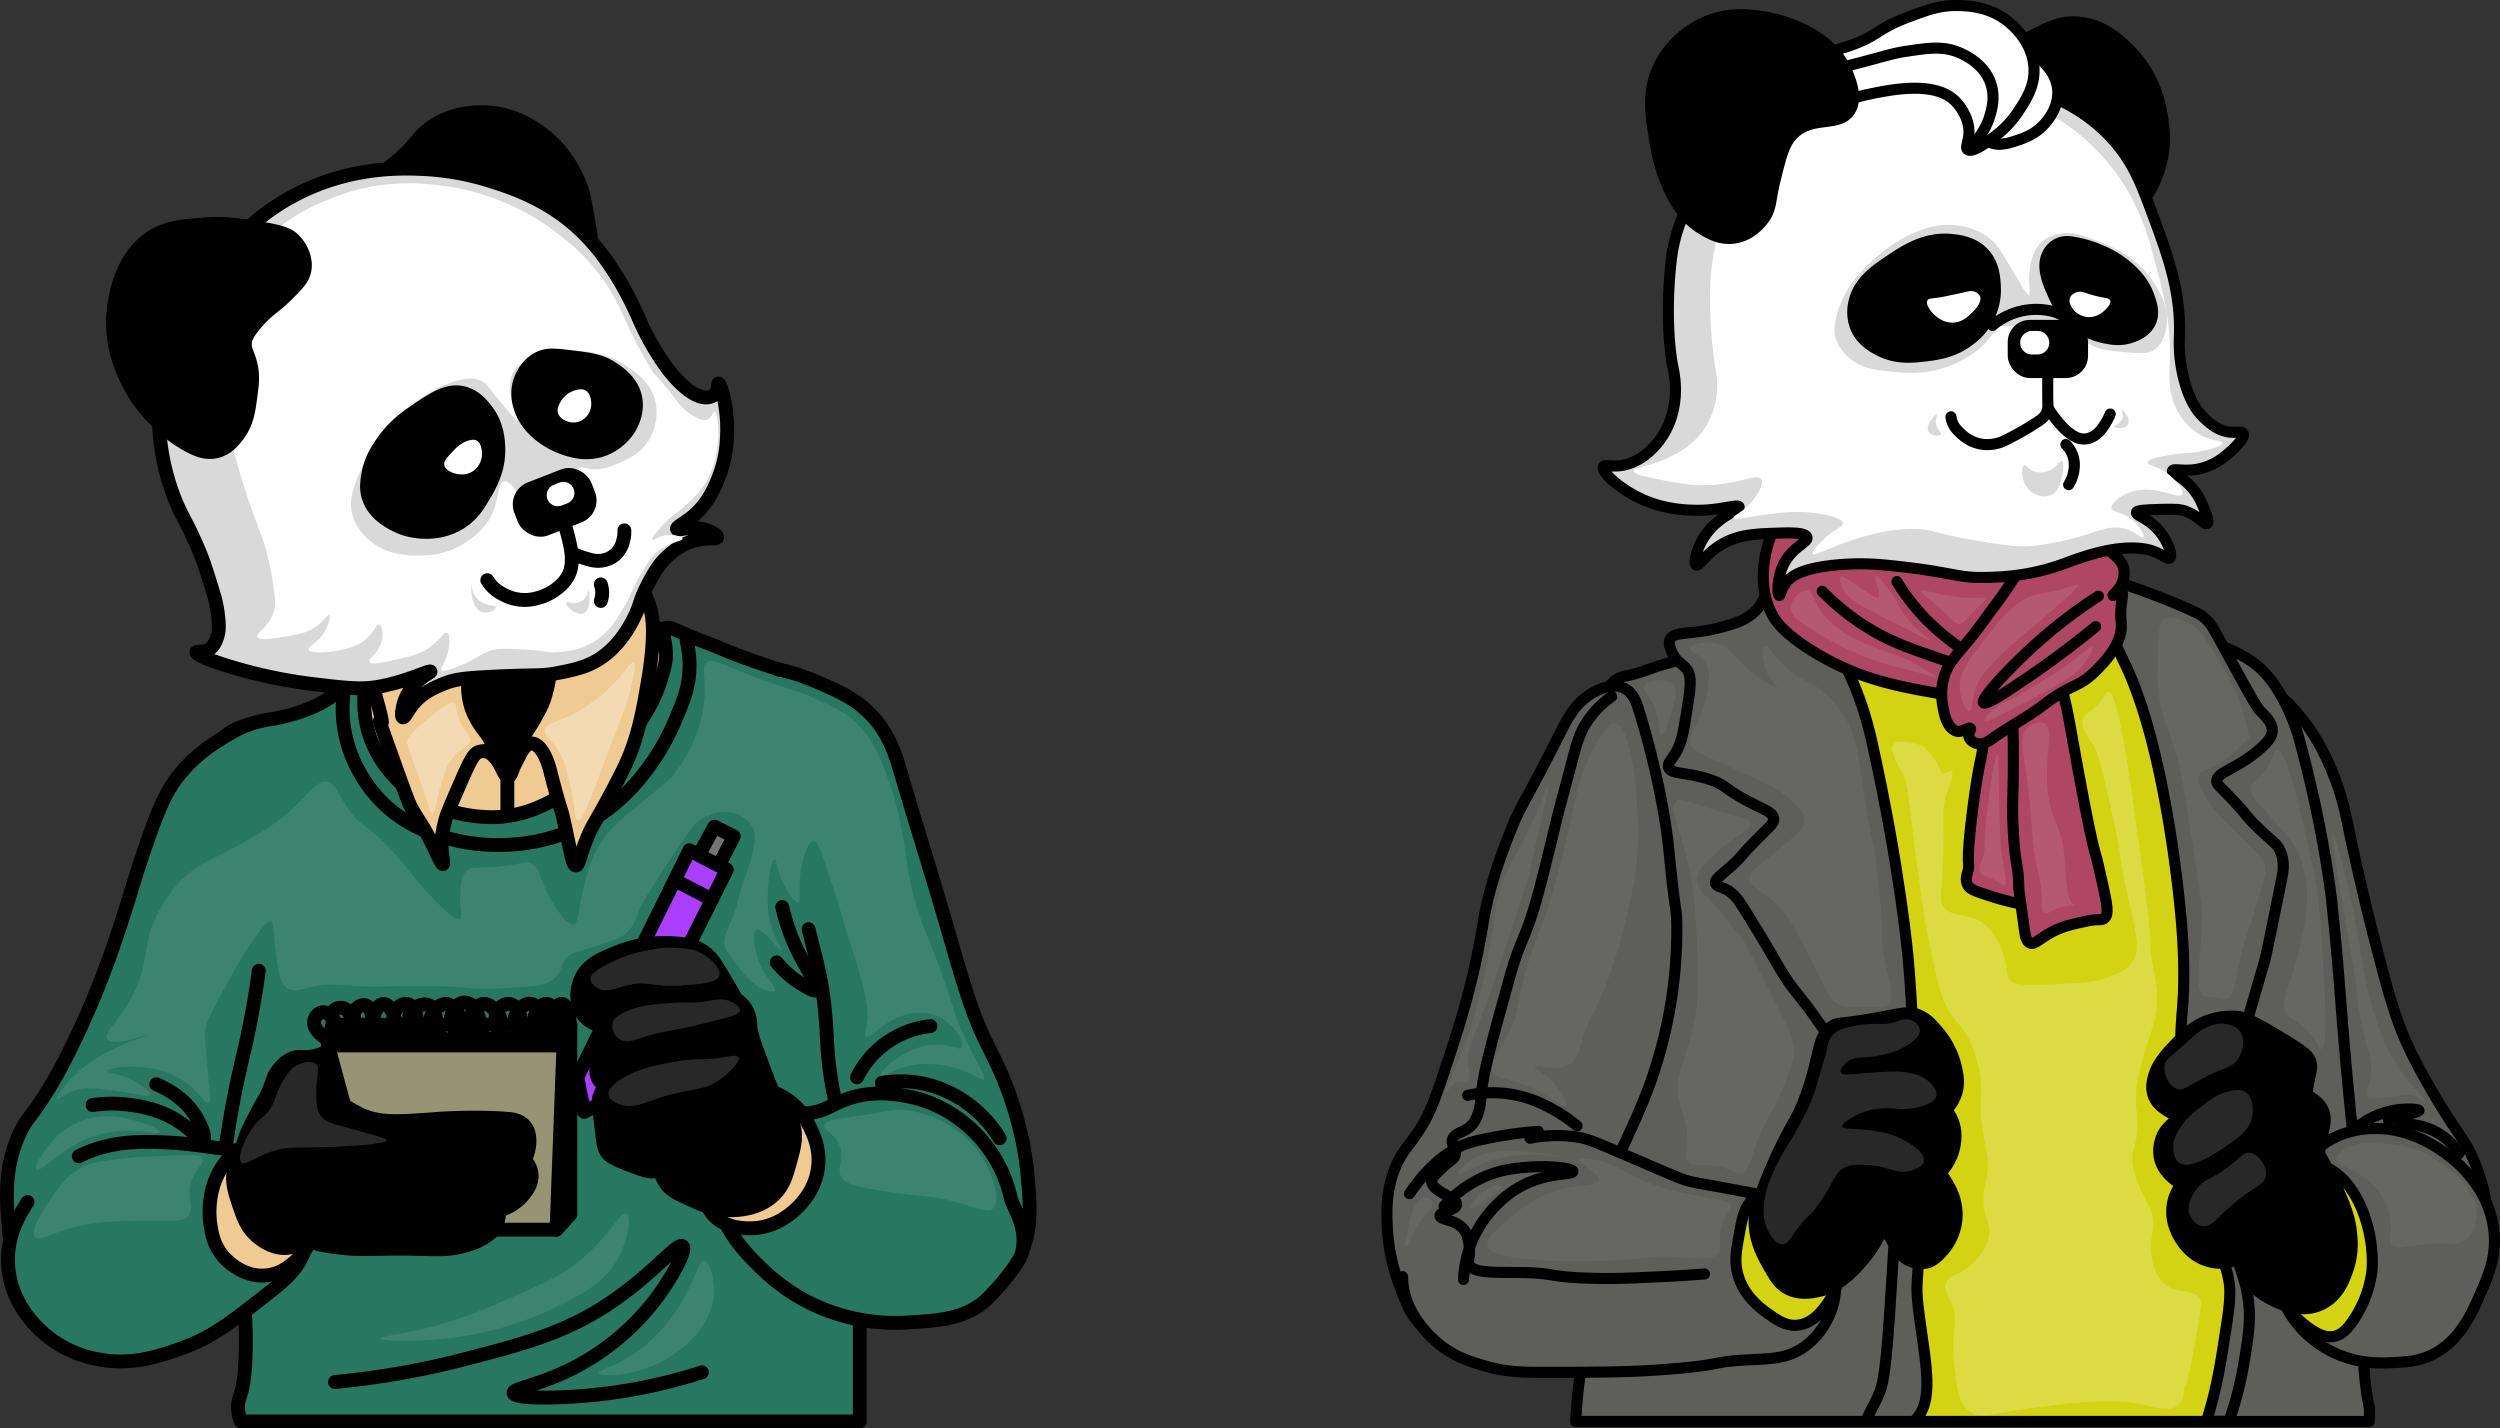 <svg id="Layer_1" data-name="Layer 1" xmlns="http://www.w3.org/2000/svg" viewBox="0 0 1805.39 1031.5">
    <rect x="0" y="0" width="1805.39" height="1031.5" fill="#333333" stroke="none"/>
    <defs>
        <style>
            .cls-1,.cls-12,.cls-13,.cls-14,.cls-15,.cls-16,.cls-17,.cls-18,.cls-2,.cls-3,.cls-4,.cls-5,.cls-6,.cls-7,.cls-8,.cls-9{stroke:#000;stroke-linecap:round;stroke-linejoin:round;}.cls-1,.cls-2,.cls-3,.cls-4,.cls-5,.cls-6,.cls-7,.cls-8,.cls-9{stroke-width:10px;}.cls-2{fill:#efca92;}.cls-3{fill:#287760;}.cls-15,.cls-4{fill:none;}.cls-5{fill:#bfbc9b;}.cls-6{fill:#969474;}.cls-7{fill:#ab3fff;}.cls-8{fill:#757575;}.cls-11,.cls-17,.cls-9{fill:#d9d9d9;}.cls-10,.cls-18,.cls-19,.cls-20,.cls-22,.cls-23{fill:#fff;}.cls-12{fill:#d3d313;}.cls-12,.cls-13,.cls-14,.cls-15,.cls-16,.cls-17,.cls-18{stroke-width:8px;}.cls-13{fill:#5e5e5a;}.cls-16{fill:#ad4764;}.cls-19{opacity:0.3;}.cls-19,.cls-20,.cls-22,.cls-23{isolation:isolate;}.cls-20{opacity:0.1;}.cls-21{fill:#282828;}.cls-22{opacity:0.05;}.cls-23{opacity:0.2;}
        </style>
    </defs>
    <title>similiar</title>
    <g id="Layer_2" data-name="Layer 2">
        <g id="Layer_2-2" data-name="Layer 2-2">
            <path class="cls-1"
                  d="M335.89,458c-13.5,14.41-13.19,33.32-13,45,.36,22.33,9.37,59.56,33,65,16.3,3.75,31.8-9.43,36-13,29.23-24.86,41.94-82.17,15-104C388.82,436.35,354,438.62,335.89,458Z"
                  transform="translate(0 0)"/>
            <path class="cls-2"
                  d="M239.89,515c2.59-5.22,4-3.38,27-26,16.76-16.52,19-20.45,29-28,4.68-3.52,29.42-22.14,37-16,5,4.1-3.14,14.63-3,41,.07,13.09.12,22.52,6,32,3.27,5.28,5.31,5.67,15,19,5,6.93,7.56,10.4,9,13,3.61,6.53,4.93,11.13,7,11,1.67-.1,2.56-3.19,4-7,0,0,.67-1.78,9-18,4.66-9.08,10.11-13.77,15-19,3.42-3.66,29.21-31.93,32-68,1.15-14.9-6-23.2-2-26,6.69-4.63,29,13.62,38,21,4.84,4,8,7,15,12,12.09,8.65,15.85,9,19,12,13.35,12.6-.08,56.84-24,88-23.07,30.06-52,42.86-64,48-22.66,9.71-68.27,29.24-112,8C254.72,591.52,227.68,539.61,239.89,515Z"
                  transform="translate(0 0)"/>
            <path class="cls-3"
                  d="M262.89,480c4.89,1.94-3.26,20.56,2,44,4.39,19.56,15.88,32.47,20,37,28.61,31.4,70.86,29.27,75,29,24.45-1.62,41.24-12.65,57-23a158.79,158.79,0,0,0,45-45c9.17-13.49,13-23.68,15-30,2.79-9,4.47-14.37,4-22-.54-8.72-3.49-13.87-1-16,2.31-2,7.11.5,15,4,8.2,3.64,16.75,6.47,25,10,12.73,5.45,23.23,9,38,14,14.6,4.94,17.62,5.43,24,9a91.78,91.78,0,0,1,20,16c33.13,35.86,19,401.43,19,430v89.5h-447c-2.47-6.92-2-11.5-2-11.5.35-4.47,1.62-6.5,3-12a96.91,96.91,0,0,0,2-15c3.36-46.84-7-89-7-89-27.12-110.35-20.1-294.78-18-316,1.21-12.18,5.67-19.92,6-37,.05-2.64,0-7.42,3-12,2.18-3.38,5.85-6.45,16-10a111.79,111.79,0,0,1,21-5c1.09-.18,21.57-3.67,37-13C253.9,494.5,258.44,478.24,262.89,480Z"
                  transform="translate(0 0)"/>
            <path class="cls-4"
                  d="M247.89,503a90.75,90.75,0,0,0,0,18c2.83,28.25,18.32,47.56,24,54,20.3,23,45.71,29.06,58,32,6,1.43,53.18,12,98-15,22.81-13.72,36.09-31.8,42-40a165.46,165.46,0,0,0,19-35c4.72-11.28,8.41-20.34,9-33a75.45,75.45,0,0,0-2-21"
                  transform="translate(0 0)"/>
            <path class="cls-2"
                  d="M359.89,550c1.12,1.4-2.41-9.07-4-12-2.53-4.67-3.17-6.72-6-10a60.63,60.63,0,0,1-7-11c-7-13.61-4.66-28.72-4-33,2.15-14,7.25-16.39,5-20-6.7-10.79-51.91,11.16-64,19-2.34,1.52-6.13,4.25-8,9-2.15,5.46-.64,10.74,0,13,11.17,39.54-6.81-9,10,38,8.69,24.28,13.08,36.49,15,40,5.35,9.78,8.44,12.64,15,26,3.76,7.66,7,15.34,8,15,.82-.27-.86-5.35-1-13a62.11,62.11,0,0,1,2-16c1.35-6,2.73-9.28,10-26,8.44-19.41,10.93-24.68,15-26C352.35,540.9,355.89,545,359.89,550Z"
                  transform="translate(0 0)"/>
            <path class="cls-2"
                  d="M374.89,546c-.11.28.17-9.6,5-17a170.41,170.41,0,0,0,10-17c2.66-5,3.72-9,5-14,2.28-8.91,3.15-17.66,3-32-.26-25.93-3.37-24.93-1-31,6.09-15.58,27-23.2,42-23a29.54,29.54,0,0,1,14,3c2.52,1.31,10.69,6.08,16,22,1.78,5.33,5.28,18.06-1,55-3.56,20.93-7.17,42.17-18,64-5.6,11.28-12,23-12,23-8.13,14.89-9.64,16.3-13,24-6.19,14.18-6.62,22.06-9,22s-3.36-7.84-8-29c-3.81-17.37-1-2.57-10-37,0,0-4-20-13-22C380.92,536.12,376.89,541,374.89,546Z"
                  transform="translate(0 0)"/>
            <path class="cls-3"
                  d="M179.39,523.5c-4.39,1.15-11.71,4.91-23.5,12.5a112.77,112.77,0,0,0-26,23c-9.18,11.27-14.35,22.27-24,50-7.93,22.78-9.87,30.94-16,50-6.58,20.46-16.38,50.57-33,86-6.36,13.55-13,27.51-24,45-11.59,18.38-13.1,16.9-18,27-12.1,24.92-10.21,48.83-9,64,1.45,18.31,2.25,28.28,10,38,11.57,14.5,29.61,17.09,36,18,38.08,5.45,68.89-23.08,73-27,28.83-27.5,35.58-67.65,39-88,.83-4.94,2.14-14.16,5-29,3.54-18.33,6-27.43,9-41,4.59-20.93,7.59-39.87,9-51"
                  transform="translate(0 0)"/>
            <path class="cls-3"
                  d="M19.89,868c-5.24,8.21-15.43,24.16-14,46,1.88,28.73,22.44,46.14,27,50a80.75,80.75,0,0,0,35,17c26.27,6.06,47.84-1.77,65-8,20.46-7.43,34.31-18.29,62-40,12.17-9.54,20.66-17.31,25-30a51.12,51.12,0,0,0,2-25c-5.81-31.5-42.07-44.35-44-45-5.57-1.88-13-2.92-28-5-5.19-.72-18.3-2.54-30-3-17.68-.69-39.95-1.56-63,10"
                  transform="translate(0 0)"/>
            <path class="cls-4"
                  d="M66.89,798a97.83,97.83,0,0,1,28,0c6.77,1,18.56,2.8,31,10,13.09,7.57,18.91,16.48,21,15,1.91-1.35-1.4-9.91-5-16-3.45-5.83-11.34-16.47-29-24"
                  transform="translate(0 0)"/>
            <path class="cls-2"
                  d="M176.89,828c-5.45,1.83-8.62,5.3-12,9-16.9,18.48-13.44,44.09-13,47,.93,6.14,2.24,14.83,9,23,1.09,1.32,13.79,16.17,32,14,9.52-1.13,15.82-6.36,19-9,13.1-10.87,15.57-26,16-29,3.27-22.8-11.92-38.87-14-41C212.05,840.12,194.08,822.22,176.89,828Z"
                  transform="translate(0 0)"/>
            <path class="cls-1"
                  d="M169.89,842c-3.53,9.65-.63,18.25,3,29,2.7,8,5.57,16.52,14,23,2.62,2,11.37,8.75,22,7,15.43-2.54,21.89-20.85,23-24,.32-.9,7.38-22.06-6-40-2.84-3.81-12-16-27-16C185.32,821,173.89,831.07,169.89,842Z"
                  transform="translate(0 0)"/>
            <path class="cls-1"
                  d="M174.89,846c-4.63-3.91-.24-17.22,2-24,1.7-5.16,4.13-9.77,9-19,4.65-8.83,5.46-9.19,8-15,3.52-8.07,3-9.64,6-14,1.52-2.18,5.32-7.62,12-10,4.76-1.7,5.78,0,13-1,9.39-1.31,10.19-4.53,17-5,9.86-.67,17.37,5.47,18,6,5.82,4.91,10.56,13.55,9,22-.59,3.19-2.36,7.92-17,19a185.93,185.93,0,0,1-25,16C188.29,841.5,179.36,849.78,174.89,846Z"
                  transform="translate(0 0)"/>
            <polygon class="cls-5" points="236.89 755 239.89 740 411.89 740 407.89 755 236.89 755"/>
            <polygon class="cls-5" points="401.89 888 411.89 877 411.89 740 406.89 755 401.89 888"/>
            <polygon class="cls-6" points="236.89 755 272.89 888 401.89 888 406.89 755 236.89 755"/>
            <path class="cls-4"
                  d="M243.89,748c.12-2.34.09-8.3-4-13-1.35-1.55-3.78-4.33-7-4-3,.32-5.42,3.26-6,6-1.1,5.19,4.29,9.6,6,11s5.64,4.61,11,4c3.8-.43,8.16-2.73,10-7,1.58-3.68.56-7.11,0-9-.69-2.3-2.06-6.92-6-8-2.34-.64-5.5,0-7,2-2.88,3.87,1.14,11.89,6,16a17.78,17.78,0,0,0,9,4c2.15.28,5.2.69,8-1,4.71-2.83,4.94-9.3,5-11,.13-3.58-.75-10.84-5-12-2.46-.67-5.48.86-7,3-3.82,5.35,1.85,14.21,3,16,2,3.1,4.34,6.79,9,8a13.74,13.74,0,0,0,14-5c4-5.19,2.44-11.28,2-13-1-3.79-4-10.17-8-10-3.64.15-5.84,5.59-6,6-2.39,6.11,1.42,12.09,2,13,2.8,4.4,8.37,8.53,15,8a14.7,14.7,0,0,0,10-5,14.9,14.9,0,0,0,3-12c-.14-.81-1.58-9.19-7-10-3.63-.54-6.68,2.65-7,3-4.28,4.69-3.7,13.72,1,19,4.1,4.61,10,4.9,12,5,2.41.12,7.21.36,11-3,4.93-4.37,4.18-11.33,4-13-.24-2.25-.87-8-5-10-4.76-2.26-12.09,1.52-14,7-2.24,6.43,3.86,12.68,7,15,2.62,1.93,5.41,2.62,11,4,5,1.22,7.44,1.84,10,1,5.39-1.76,7.55-7.64,8-9a15.16,15.16,0,0,0-1-12c-.26-.46-4-7-9-7-6.9.06-13.37,10.33-11,17,1.2,3.38,4.41,5.09,8,7a25.34,25.34,0,0,0,13,3c3.32-.19,7-.39,10-3,4.69-4,5.35-11.56,3-17-.4-.93-3.37-7.83-9-8-5.09-.16-9.18,5.28-10,10a13.14,13.14,0,0,0,2,9c2,3.21,4.64,4.7,7,6a25.29,25.29,0,0,0,10,3c4.26.37,8.35.72,12-2a13.34,13.34,0,0,0,5-12c-.53-4.65-3.5-7.54-5-9-1.9-1.85-4-3.91-7-4-4.79-.14-9.32,4.91-10,10a12.09,12.09,0,0,0,2,8c2.21,3.5,5.46,4.91,8,6a26.61,26.61,0,0,0,10,2c6.44.31,10.09.49,13-2,5.2-4.45,3.18-13.25,3-14-.23-1-2.37-9.24-8-10a8.24,8.24,0,0,0-6,2c-4.35,3.45-5,10.24-3,15,1.17,2.77,3,4.35,5,6,2.33,2,5.83,4.92,11,5a14.81,14.81,0,0,0,9-3,15,15,0,0,0,4.66-6.11,16.26,16.26,0,0,0,1.34-6.89c-.1-3.35-1.4-10.7-6-12s-10.69,4.32-12,10a11.47,11.47,0,0,0,1,8c1.22,2.16,2.88,3.17,6,5,4.44,2.61,6.69,3.94,10,4a14,14,0,0,0,11-5c4.66-5.72,2.41-12.81,2-14-.33-1-2.61-7.65-7-8s-8.63,5.67-9,11c-.4,5.79,3.87,9.93,6,12,1.76,1.71,3.81,3.69,7,4,4.17.4,7.29-2.37,8-3,5.73-5.09,4.23-13.71,4-15-.15-.88-1.49-8.5-5-9-3.28-.47-7.53,5.39-8,11-.55,6.56,4.19,11.23,5,12"
                  transform="translate(0 0)"/>
            <path class="cls-1"
                  d="M238.89,796c9.5.79,13.28,5,22,9,13.43,6.12,27.29,5.08,55,3,0,0,26.78-2,51,0,2.54.21,8.27.77,12,5,4.63,5.27,3.44,13.14,3,16a30.61,30.61,0,0,1-9,17c-10.13,9.74-24.66,9.88-32,10-12.89.21-57.13.93-86,5-30.52,4.3-41.08,12-56,4-.82-.44-16.89-9.29-18-24-1.32-17.49,19.51-30.21,29-36C216.84,800.76,226.59,795,238.89,796Z"
                  transform="translate(0 0)"/>
            <path class="cls-1"
                  d="M199.89,873c.11,6.73,5.92,12.13,9,15,8.91,8.3,19.53,10.52,29,12,25,3.91,30.49.86,68,2,10.62.32,21.78.92,35-4,13.47-5,16.84-11.19,18-14,.4-1,2.07-5.25,1-12-2.41-15.23-15.86-25-20-28-31.14-22.6-81.94-11.48-112,3C218.21,851.67,199.69,860.84,199.89,873Z"
                  transform="translate(0 0)"/>
            <path class="cls-1"
                  d="M356.89,831c8.31-1.22,12.75.48,14,1,5.75,2.39,12.32,8.16,13,16,.6,6.87-3.61,12.06-6,15-8.42,10.37-20.94,12.48-30,14-11.13,1.87-20.27,3.41-25-2-6.36-7.27.22-21.38,1-23C332.25,834.61,353.22,831.54,356.89,831Z"
                  transform="translate(0 0)"/>
            <path class="cls-4"
                  d="M241.89,998a584,584,0,0,0,92-16c43.93-11.35,74.69-19.29,108-42,30.2-20.59,47.35-43,51-40,3.32,2.72-8.18,23.54-20,39a175.91,175.91,0,0,1-59,49c-25,12.67-43.5,14.61-43,18,.61,4.13,28.55,3.85,51,2a378.16,378.16,0,0,0,85-17"
                  transform="translate(0 0)"/>
            <path class="cls-3"
                  d="M562.39,483.5c7.5,1.5,17,4.14,33.5,11.5,10,4.47,20.93,9.33,31,19,15.07,14.47,20,31.81,23,42,10.64,36.77,22.41,73.21,33,110,12.26,42.59,18.39,63.88,28,84,6.39,13.39,12.41,23.7,19,43,9.16,26.84,11.39,47.5,12,54,2.23,23.83,4.22,45.09-8,65-3.5,5.71-9.18,15-20,19-18,6.7-37.25-5.92-45-11-31.47-20.63-43.33-55.14-56-92-4.21-12.25-9.6-28.17-13-50-3.87-24.82-1.76-35.41-6-63-2.33-15.16-4.53-22.13-10-44"
                  transform="translate(0 0)"/>
            <path class="cls-3"
                  d="M558.89,800c8.47-.32,10.18,4.28,22,4,12.84-.3,19-5.92,30-10,19.75-7.35,38.38-3.55,46-2,27.12,5.52,44.37,22.55,51,30a95.78,95.78,0,0,1,22,43c1.41,6.58,13,22,8,40-1.68,6.06-12.11,19.93-24,32-16,16.27-38.35,16.69-58,18a139.39,139.39,0,0,1-62-10c-25.8-10.57-41.28-26.08-50-35-12.64-12.93-17.93-22.81-20-27-3.31-6.69-7.18-14.52-8-24C513.55,831.73,537.38,800.81,558.89,800Z"
                  transform="translate(0 0)"/>
            <path class="cls-2"
                  d="M508.89,858c.09,7,1.19,12.91,5,18,8.56,11.43,25.14,11.08,29,11,17.88-.38,29.69-11.72,33-15s13.38-13.56,15-30c1.29-13.08-3.53-22.94-6-28s-6.37-12.81-15-19c-2.58-1.85-11.93-8.56-22-8C523.8,788.35,508.56,830.66,508.89,858Z"
                  transform="translate(0 0)"/>
            <path class="cls-1"
                  d="M475.89,830c-1.16,14.75,2.68,22,6,26s7.09,5.8,14,9c11.29,5.22,20,9.26,32,9,5.07-.11,20.9-.45,32-12,6.17-6.42,8.08-13.38,11-24,2.57-9.34,4.73-17.2,2-26-2.07-6.68-4.71-6.68-11-17-4.36-7.16-6.58-13.11-11-25-5.85-15.73-8.78-23.59-9-29a23.78,23.78,0,0,0-3-12c-1.85-3.11-4.89-6.24-7-7C518.1,717,479.08,789.46,475.89,830Z"
                  transform="translate(0 0)"/>
            <polygon class="cls-7" points="497.89 614 416.89 778 421.89 803 442.89 792 524.89 628 497.89 614"/>
            <polygon class="cls-8" points="515.89 597 504.63 617.5 519.11 625 529.89 604 515.89 597"/>
            <line class="cls-4" x1="487.2" y1="635.65" x2="514.09" y2="649.6"/>
            <path class="cls-1"
                  d="M419.89,706a31,31,0,0,0-3,12c0,1.72,0,7.84,3,13,6.15,10.63,21.64,11.76,25,12,14.13,1,17.87-5.66,34-4,4.49.46,8.34.86,13,3,11.11,5.11,11.31,13,22,19,1.62.9,13.43,7.49,20,3,8-5.43,3.49-23.82,2-30-2.3-9.5-6-15.86-12-26-6.68-11.36-10-17-16-21-7.76-5.14-15.45-5.52-25-6a91.07,91.07,0,0,0-38,7C434.85,692.1,424.74,696.24,419.89,706Z"
                  transform="translate(0 0)"/>
            <path class="cls-1"
                  d="M431.89,779c-2.5-5-.92-10.43,1-17,1.74-6,5.86-20.06,19-28,18.63-11.25,40.14-.87,44,1,14,6.78,32.24,23.16,29,40-1.75,9.09-9,14.61-11,16-5.32,3.75-11.55,5.34-51-1C441.14,786.5,434.73,784.68,431.89,779Z"
                  transform="translate(0 0)"/>
            <path class="cls-1"
                  d="M434.89,819c-1.9-16.22-2.85-24.33-2-27,4.18-13.16,20.49-21,34-22,1.51-.11,25.63-1.47,35,15,6.58,11.57,1.88,24.87-1,33a45.11,45.11,0,0,1-12,19c-3.57,3.28-9,8.3-17,9-4,.35-8.63-1.44-18-5-12.12-4.61-14.21-7-15-8C436.37,829.82,435.78,826.61,434.89,819Z"
                  transform="translate(0 0)"/>
            <path class="cls-4" d="M636.89,782a81.15,81.15,0,0,1,32,1,84.88,84.88,0,0,1,30,14,87,87,0,0,1,23,25"
                  transform="translate(0 0)"/>
            <path class="cls-4" d="M618.89,778a67.31,67.31,0,0,1,53-37" transform="translate(0 0)"/>
            <path class="cls-4"
                  d="M564.89,655a148.57,148.57,0,0,0,9,27c8.45,19,18.46,30.68,16,33-1.59,1.51-7.24-2-12-5a69.66,69.66,0,0,1-17-15"
                  transform="translate(0 0)"/>
            <path class="cls-1"
                  d="M267.89,131c-.11-3.34,5.13-3.19,19-15,14.43-12.28,14.14-17,24-24,15.69-11.09,33.36-11.07,38-11,19.52.28,33.11,9.08,39,13,19.1,12.73,27,30.13,30,37,3.61,8.26,5.08,17.17,8,35s1.75,20.88,0,22c-5.19,3.31-18.23-8.87-23-13C355.38,133.82,268.33,144.67,267.89,131Z"
                  transform="translate(0 0)"/>
            <path class="cls-9"
                  d="M120.89,250a161.1,161.1,0,0,0-6,57,165,165,0,0,0,12,55c5.13,12.37,8,14.74,17,36,3.62,8.6,6.08,16.74,11,33a89,89,0,0,1,3,18c.28,4.17.19,7.39-1,11-.78,2.36-2.19,6.64-6,9-4.28,2.65-8.76,1.12-9,2-.17.64,1.64,3.45,23,10a353.87,353.87,0,0,0,61,13c23,2.74,34.52,4.12,47,2,19.88-3.37,37.46-12.26,38-11,.33.77-6.69,3.22-13,11a34.14,34.14,0,0,0-6,11c-1.45,4.52-2.29,10.52-1,11s3.33-4.35,7-9c6.93-8.77,15.83-12.45,22-15,8.37-3.46,15.14-4.15,30-5,37.43-2.14,39.54-.37,53-3,12.18-2.38,23.06-4.51,34-13,12.14-9.43,18.6-22.23,21-27,5-10,3.67-12,10-24,4.45-8.43,7.89-14.79,15-21,3.31-2.89,10-8.7,20-11,8.35-1.91,14.65-.4,15-2s-5.18-4.7-11-6c-9.76-2.19-17.38,1.47-18,0-.54-1.27,5.1-4.21,10-8,11.94-9.23,17-21.55,20-29a85.15,85.15,0,0,0,6-28c1.51-22.51-4.67-40.16-6-40-.7.08.28,5-3,8a9.17,9.17,0,0,1-6,2c-12.42.31-28-21-28-21a192,192,0,0,1-21-37c-4.11-9.16-17.37-38.71-40-61-23.84-23.48-51.4-32.32-66-37a191.86,191.86,0,0,0-51-9c-15.51-.61-53.28-1.62-93,20-22.32,12.15-36,26.41-46,37C151.58,193.1,131.3,215.08,120.89,250Z"
                  transform="translate(0 0)"/>
            <path class="cls-10"
                  d="M178.89,190c-11.72,19.06-13.72,36.77-16,57a222.26,222.26,0,0,0,6,79,562.12,562.12,0,0,0,20,61s5.3,13.17,9,39c.93,6.5,1.4,12-1,18-3.87,9.65-12.24,13.19-11,16,1.17,2.65,9.4,1.35,18,0,11.16-1.75,18.14-2.85,25-8,5.55-4.17,7.9-8.64,9-8s-.39,7.39-4,13c-5.15,8-11.62,9.77-11,12,.8,2.85,12,2.48,20,1,7-1.3,16.89-3.13,24-11,3.84-4.24,5.22-8.43,7-8,2,.47,2.93,6.09,2,11-1.8,9.54-10.23,13.49-9,16,1.1,2.24,8.59.64,16-1,13.81-3,20.71-4.57,28-10s9.82-11,12-10c2.52,1.13,1.94,9.65,0,16-2,6.71-5.16,9.54-4,11,.4.51,2,1.74,15-4s13.41-7.85,20-10c5.75-1.87,11.83-1.58,24-1,15.31.73,16.38,2.54,25,2,4.26-.27,14.67-1,25-7,12.61-7.29,18.94-18.8,24-28,4.31-7.83,5.63-12.82,13-25,4.66-7.71,6.76-10.06,9-12,9.17-8,19.21-7.87,19-10-.18-1.78-7.4-3.61-14-2-4.76,1.16-7.41,3.67-8,3-.82-.93,3.61-6.41,8-11,6.16-6.43,9.56-8.28,15-13,4.38-3.8,10.87-9.43,16-18,5.76-9.61,7.18-18.52,8-24,2.12-14.17-.08-26.86-2-27-1.17-.08-1.44,4.56-5,6-2.16.87-4.51.15-7-1a40.05,40.05,0,0,1-14-11c-20.53-27.56-14-14.15-23-30-16.52-29-17-36.22-26-51-13.41-22.09-30-35.08-39-42a173,173,0,0,0-83-34c-13.46-1.66-44-5.07-79,9C226.16,148.53,197.23,160.18,178.89,190Z"
                  transform="translate(0 0)"/>
            <path class="cls-1"
                  d="M176.89,247c.22-1.87,1-6,9-15,8.25-9.29,11.71-9.73,21-19,8-7.95,12-12,13-18,1.46-8.4-2.68-16.91-8-22-3.4-3.25-7.68-5.48-24-8-16.52-2.55-25.61-4-39-3-16.7,1.19-27.94,2-39,9-20.81,13.18-25.44,38.47-27,47-5.81,31.78,8.64,56.74,14,66,0,0,14.09,24.34,40,38,6.13,3.23,12.28,5.46,19,4,8.38-1.82,13.35-8.46,16-12,6.46-8.63,7.63-17.55,9-28,1.14-8.7,2-15,0-23C179,255.21,176.21,252.85,176.89,247Z"
                  transform="translate(0 0)"/>
            <path class="cls-11"
                  d="M349.25,276c-9-5.75-22-.55-30,2.75,0,0-44.59,18.44-63.25,72-1.81,5.19-3.44,11.57-2,19,2.05,10.58,9.16,17.18,12,19.75,12.78,11.55,28.9,11.69,36,11.75,5.52,0,21.38,0,36.25-10.75,4-2.88,12.89-9.29,17.75-20.75,4.53-10.69,3.68-21.34,8-22.25,1.82-.38,3.58,1.24,5.25,2.75,5.7,5.16,4.06,11.24,7.75,13,2.2,1.05,3.8-.63,11.75-4,5.45-2.31,10.78-4.57,17-5.75,9.27-1.75,13.73.19,15.25-2.5,2.15-3.8-5.05-10.64-3-13,1.11-1.27,4-.25,6,.25,8.94,2.28,17.18-1.31,24.5-4.5,5-2.17,14.9-6.49,21-17.5,1-1.82,7.48-13.94,3.25-28.25-3.51-11.86-12.25-18.06-18.5-22.5-25.88-18.37-56-10.76-61.5-9.25C384,258.66,373.7,261.49,370,270c-4,9.11.39,23,1,25,1.53,4.91,3.44,8.32,2.75,8.75s-2.62-1.58-12.75-14C351.46,278.06,351.21,277.25,349.25,276Z"
                  transform="translate(0 0)"/>
            <path class="cls-1"
                  d="M265.89,343c-.69,4.24-1.5,9.31,0,15,4.19,15.88,22.76,22.62,27,24,1.59.52,21.92,6.79,40-5,8.64-5.63,12.82-12.81,17-20,3.88-6.67,10.32-17.73,10-33-.11-5.25-.53-17.25-9-28-2.79-3.54-7.77-9.86-16-12-11.42-3-21.71,4-35,13-6,4.08-15.69,10.76-24,23C272.44,325.08,267.61,332.36,265.89,343Z"
                  transform="translate(0 0)"/>
            <path class="cls-10"
                  d="M320.89,336c-.62-2.88,1.67-5.35,6-10,6.15-6.61,10.9-7.76,12-8,1.91-.42,3.43-.72,5,0,3.84,1.77,4.57,8.07,4,12a15.1,15.1,0,0,1-6,10c-5.47,3.9-11.5,2.43-13,2S321.74,340,320.89,336Z"
                  transform="translate(0 0)"/>
            <path class="cls-1"
                  d="M374.89,278a30.6,30.6,0,0,0,1,16c6.09,20,27.33,28,30,29,5.69,2.06,17.77,6.44,31,1,2-.81,14.66-6.26,20-20a29.25,29.25,0,0,0,2-16c-2.18-12.38-12.69-19.2-17-22-8.44-5.48-16.11-6.42-29-8-11.91-1.46-17.86-2.19-24,1C378,264.65,375.16,276.78,374.89,278Z"
                  transform="translate(0 0)"/>
            <path class="cls-10"
                  d="M402.89,298c-.79-3.06.77-5.82,2-8a17.65,17.65,0,0,1,10-8c2.3-.68,5.31-1.56,8,0,3.29,1.92,3.79,6.18,4,8a13.75,13.75,0,0,1-2,9c-.48.75-3.47,5.24-9,6C410.55,305.73,404.14,302.82,402.89,298Z"
                  transform="translate(0 0)"/>
            <path class="cls-4"
                  d="M413.89,400a61.53,61.53,0,0,0,8,3c4.86,1.45,7.49,2.23,11,2a18.91,18.91,0,0,0,12-5,19.57,19.57,0,0,0,5-9,24.62,24.62,0,0,0,1-8"
                  transform="translate(0 0)"/>
            <path class="cls-4"
                  d="M406.89,376c1.89,5.63,3.16,10.43,4,14,1.88,8,2,11.29,2,13a28.23,28.23,0,0,1-1,9c-2.33,7.59-8.17,11.91-11,14a38.13,38.13,0,0,1-13,6,32.44,32.44,0,0,1-25-3,28.6,28.6,0,0,1-7-5,27.26,27.26,0,0,1-4-5"
                  transform="translate(0 0)"/>
            <path class="cls-4" d="M433.89,422a18.5,18.5,0,0,1,0,12" transform="translate(0 0)"/>
            <rect class="cls-1" x="375.68" y="347.29" width="49.73" height="31" rx="12" ry="12"
                  transform="translate(-104.52 170.55) rotate(-21.33)"/>
            <path class="cls-10"
                  d="M399.9,350.12l4-1.56a8,8,0,0,1,10.36,4.54h0a8,8,0,0,1-4.54,10.36l-4,1.56a8,8,0,0,1-10.36-4.54h0A8,8,0,0,1,399.9,350.12Z"
                  transform="translate(0 0)"/>
            <path class="cls-4" d="M366.39,560.5v25" transform="translate(0 0)"/>
            <path class="cls-11"
                  d="M424.75,425.5c-.28,0,.15,3.76-2.5,6.75A10.9,10.9,0,0,1,416,435.5c-3.92.56-6.35-1.4-7-.5s1.25,3.76,3.5,5.5c2,1.58,6.22,3.7,9.25,2.25C427.63,439.93,425.29,425.54,424.75,425.5Z"
                  transform="translate(0 0)"/>
            <path class="cls-11"
                  d="M340.5,422.75c.28-.06.09,5.23,4,9.5,5.35,5.83,13.65,4.59,13.75,6.5.09,1.69-6.32,5-11,3C339.78,438.48,340,422.85,340.5,422.75Z"
                  transform="translate(0 0)"/>
        </g>
        <g id="Layer_3" data-name="Layer 3">
            <path class="cls-12"
                  d="M1276.89,476c25.81-29.13,50.65-40.49,59-44,106.52-44.77,232.18,52,241,59,148.31,117.34,60,535.5,60,535.5h-347S1177.19,588.53,1276.89,476Z"
                  transform="translate(0 0)"/>
            <path class="cls-13"
                  d="M1606.89,489c8.4-4.24,23.93,4.17,31,8,12.21,6.61,19,15.13,26,24,4.33,5.52,14.15,18.9,23,43,5.54,15.09,7.23,24.91,11,43,0,0,7.24,34.68,18,76,8.95,34.35,13.68,51.46,22,70,6.23,13.88,12.3,24.4,19,36,17.91,31,23.35,33.36,30,50,3.92,9.81,11.76,29.4,8,53-3.62,22.75-19,55.4-46,61-20.7,4.3-39.06-9.2-52-19s-51.59-42.54-67-123c-9.35-48.83,1.16-56.28-1-119C1625,577.38,1586.32,499.39,1606.89,489Z"
                  transform="translate(0 0)"/>
            <path class="cls-13"
                  d="M1559.89,453c3.73-1.46,7.29,3.59,28,10a187,187,0,0,0,20,5,92.11,92.11,0,0,1,20,11c21.84,16.16,32,53,32,53,18.46,66.91,24,119,24,119,6.45,60.63,6.05,75.59,13,146,4.51,45.66,5.46,47.29,8,76,6.19,69.9-3.19,96.71,6,143,.6,3,0,10.5,0,10.5h-113s0-8.57,6-36.5,15.75-54.68,17-85c1-23.18-18-70.77-26-153-7.39-76.12-11.08-114.18-13-127C1568.39,534.72,1546.32,458.3,1559.89,453Z"
                  transform="translate(0 0)"/>
            <path class="cls-13"
                  d="M1499.89,408c2.16-2.21,9.36,4.12,29,12,8.16,3.27,7.75,2.52,25,9,9.25,3.48,14.76,5.72,20,8,8.26,3.59,12.38,5.39,15,7,7.47,4.61,9.42,9.7,20,29,13.62,24.85,20.44,37.28,23,40,4.25,4.51,9.31,8.86,9,15-.18,3.56-2.13,7-9,13-16.84,14.69-30.67,16.26-31,23-.1,2.06,1.14,3,7,9,16.34,16.67,12.29,14.92,24,26,10.07,9.53,12.73,10.51,15,16,3.18,7.7,1.79,15.08,1,19-7.79,38.59-11.68,57.88-13,62-1.22,3.81-6.15,20.87-16,55-25.33,87.74-22.37,103.87-19,114,2,6,5.67,14.48,13,36,5.72,16.8,8.61,25.35,10,33,3.06,16.9,1,29.63-2,48-3.19,19.61-7.61,34.57-11.39,44.5.39-.29-15.61-.13-16.21,0,8-24,11.1-47,14.6-69.5,3-19.43,2.58-25.67,2-30-2.3-17.12-9.8-26.45-16-38-9-16.79-11.34-36.19-16-75a442.19,442.19,0,0,1-3-66c.51-16.31,1.55-19,2-35,.29-10.23.45-30.11-3-62-2-18.8-12.72-117.5-40-173-7.69-15.65-14.07-32-23-47C1504,419.48,1497.58,410.37,1499.89,408Z"
                  transform="translate(0 0)"/>
            <path class="cls-13"
                  d="M1671.89,831a71.6,71.6,0,0,1,13-9,65.83,65.83,0,0,1,30-7c35.92-.61,62.56,27.44,64,29,6,6.49,19.23,21.23,22,44,2.32,19.07-4,33.34-10,47-6.45,14.62-15.31,34.71-36,44-9,4-16.69,4.47-26,5-9.54.54-27.83,1.35-47-9a76.64,76.64,0,0,1-23-19c-14.09-17.45-16.17-36.41-17-45C1638.33,874.07,1657.48,843.76,1671.89,831Z"
                  transform="translate(0 0)"/>
            <path class="cls-12"
                  d="M1650.89,844c10-5.8,20.95-3.48,23-3,27.38,6.36,41.49,47.31,39,77a81.57,81.57,0,0,1-16,39c-3.18,4.09-6.56,7-11,8-5.36,1.17-10-1-12-2-7.74-3.69-33.13-21.49-39-57C1634,900.89,1627.41,857.56,1650.89,844Z"
                  transform="translate(0 0)"/>
            <path class="cls-14"
                  d="M1625.89,881c-1.93,2.89-7.07,10.38-8,21a35.86,35.86,0,0,0,2,16c4.92,13,16.71,18.87,21,21,5.06,2.51,21,10.42,36,3,12.39-6.13,16.67-19,19-26,3.88-11.65,2.78-21.58,2-28-.42-3.43-1.85-13.27-10-30-11.14-22.86-17.5-35.9-26-36C1649.53,821.86,1647.08,849.31,1625.89,881Z"
                  transform="translate(0 0)"/>
            <path class="cls-14"
                  d="M1627.89,898c-2.6,3.45-7.37,10.19-16,13a29.41,29.41,0,0,1-17,0c-11-3.06-16.94-11.13-19-14-1.66-2.32-9.73-13.59-7-28,3-15.72,16.57-23.47,21-26,14.42-8.23,28.81-6.17,37-5,2.75.39,36.93,5.57,39,20C1667.47,869,1648.32,870.84,1627.89,898Z"
                  transform="translate(0 0)"/>
            <path class="cls-14"
                  d="M1670.89,858c4.89-5.73.51-8.84,6-36,1.91-9.45,3.47-14.2,1-20-2.87-6.73-9.09-10-15-13a69,69,0,0,0-32-7,81.15,81.15,0,0,0-39,11c-7.16,4-11.71,7.89-20,15-6.67,5.72-8.56,8.16-10,11-.92,1.81-4.69,9.81-2,19,.44,1.49,2.29,7.29,9,13,10.28,8.75,23.36,10,56,11C1662.69,863.18,1667.3,862.21,1670.89,858Z"
                  transform="translate(0 0)"/>
            <path class="cls-14"
                  d="M1663.89,810c3.27-5.44.21-8.83,3-26,1.7-10.48,3.37-12.49,2-17-1.44-4.76-4.77-7.38-17-15-27-16.8-32.72-17.69-36-18a50.64,50.64,0,0,0-19,2c-13.07,4-20.66,12.07-29,21-9,9.63-11.23,15.64-12,18-1.18,3.59-3.18,9.68-1,16,2.27,6.59,8,10.25,13,13,34.42,18.91,67,16,67,16C1648,818.83,1659.19,817.84,1663.89,810Z"
                  transform="translate(0 0)"/>
            <path class="cls-15"
                  d="M1704.89,812a59.47,59.47,0,0,1,23-10c9.45-1.83,18.87-1.12,19,0,.07.61-5,2.08-15,5-2.87.83-5.27,1.52-7,2"
                  transform="translate(0 0)"/>
            <path class="cls-15" d="M1775.89,833a46.06,46.06,0,0,0-14-14,47.4,47.4,0,0,0-29-7"
                  transform="translate(0 0)"/>
            <path class="cls-13"
                  d="M1150.89,527c.43-2.58,3-9.72,8-24,1.26-3.55,3.13-8.65,8-12a19.06,19.06,0,0,1,8-3c8.93-1.57,17.26-5.6,26-8,7.48-2.06,15.65-5,32-11,37.12-13.54,36.35-16.16,42-16,27.69.79,48,63.71,58,98,28.3,97.42,34,174,34,174,11.14,149.79,7,170,4,255-.43,12.13,7.54,33.55,2,46.5h-235c1-17,2.74-43.93,13-74.5C1200.74,803.45,1144.77,563.94,1150.89,527Z"
                  transform="translate(0 0)"/>
            <path class="cls-13"
                  d="M1182.89,511c-1.1-3.5-3.52-10.83-10-14-8.55-4.18-19,1.41-22,3-12.87,6.87-18.77,18.67-24,29-28.33,56-27.49,49.85-36,71-9.83,24.43-14,40.14-15,44-3.69,14.19-4.42,21.1-7,35-6.92,37.24-16.13,65.16-23,86-8.08,24.49-12.11,36.74-19,48-9.13,14.92-14.73,18-20,32-6.19,16.49-5.51,31.06-5,42a138.72,138.72,0,0,0,9,42c5.56,14.63,8.66,22.79,17,29,13.22,9.85,29.87,7.57,34,7,27.42-3.76,44.45-28,71-67,21.77-32,34.34-59.2,42-76,9.05-19.85,16.34-35.84,23-59a329.13,329.13,0,0,0,13-96c-.24-13.3-.92-3.69-6-56C1204.89,611,1200.66,567.41,1182.89,511Z"
                  transform="translate(0 0)"/>
            <path class="cls-13"
                  d="M1104.89,822a98.24,98.24,0,0,1,33-1c9,1.33,13.3,3.34,45,17,30.41,13.1,32.63,13.89,37,15,6,1.53,7.26,1.42,37,7,12.09,2.27,18.18,3.42,20,4,4.75,1.52,23.25,7.44,36,25,1.72,2.37,20.78,29.54,9,59-2,4.88-7.75,17.64-21,26-11.66,7.36-22.5,7.18-38,8-29.57,1.56-15.85,3.58-61,7-26.06,2-47.37,2-90,2-12,0-24.89-.09-41-5-8.72-2.66-19.15-5.71-30-14-4.41-3.37-27.92-22.14-28-50"
                  transform="translate(0 0)"/>
            <path class="cls-12"
                  d="M1263.89,868c-4.66,5.78-5.77,11.85-8,24-2.09,11.39-3.45,18.77-1,28,4.18,15.77,16.17,24.49,21,28,6.9,5,13.44,9.77,22,9,11.35-1,18.47-11,22-16,11.61-16.34,10.18-35.24,9-43-1.45-9.5-5.16-33.8-25-41C1289.69,851.85,1272.46,857.36,1263.89,868Z"
                  transform="translate(0 0)"/>
            <path class="cls-14"
                  d="M1277.89,916c3.94,6.84,6.85,11.74,13,15,8.24,4.36,16.68,2.8,21,2,16.48-3,26.8-14.89,33-22a85.27,85.27,0,0,0,14-22c3.56-8.4,8.57-24.48,0-70-6.47-34.36-10.63-56.48-21-58-7.47-1.1-14.92,9-29,28-9.49,12.82-15.32,24-20,33a332.75,332.75,0,0,0-14,31c-5,12.76-7.54,19.14-8,24C1265.27,894.09,1273,907.53,1277.89,916Z"
                  transform="translate(0 0)"/>
            <path class="cls-15"
                  d="M1230.89,920c-7.74.6-18.75,1.37-32,2-21.33,1-34.89,1.66-53,1-28-1-22.35-3.52-46-4-19.37-.39-36.19,1-39-6-1.25-3.14,1.24-5.59,0-14-.53-3.62-1-6.94-3-10-5.51-8.52-17.93-7.81-18-11s11.44-3.83,12-8c.73-5.43-18.13-9.41-18-17,0-2.48,2.7-5,8-10,5.72-5.41,8.2-5.78,9-9,1.14-4.57-3.11-6.84-2-11,1.17-4.36,6.68-5,11-8,8.71-6,9.37-19,10-26,1.33-14.65,7.55-37.1,20-82,8.58-31,11.4-26.79,21-62,3.37-12.34,7.32-28.6,13-52,3.09-12.73,6.72-25.32,10-38,4.48-17.31,6.51-25.59,13-35a68.08,68.08,0,0,1,17-17"
                  transform="translate(0 0)"/>
            <path class="cls-15"
                  d="M1059.89,791a85.3,85.3,0,0,1,30-1c15.51,2.27,26.52,8.35,33,12a109.44,109.44,0,0,1,16,11"
                  transform="translate(0 0)"/>
            <path class="cls-15"
                  d="M1017.89,862c18.72-27.82,37.26-34.94,44-37,6.5-2,19-4.44,30-6,7.81-1.1,14.37-1.68,19-2"
                  transform="translate(0 0)"/>
            <path class="cls-15"
                  d="M1056.89,924a80.22,80.22,0,0,1,4-22c8.42-25.34,27.15-38.73,32-42,21.14-14.25,43.17-11.15,43-14-.15-2.56-17.64-4.4-34-3-7.58.65-16.89,1.51-28,6a83.9,83.9,0,0,0-31,22"
                  transform="translate(0 0)"/>
            <path class="cls-13"
                  d="M1205.89,462c2.6-6.58,15.83-3.17,37-9,10.15-2.8,18.17-5,25-12,8.39-8.58,6.78-16,12-18,12.62-4.91,37.78,32.18,39,34,22.6,33.76,30.18,66.37,33,79,20.23,90.75,26,155,26,155,2.78,31,3.85,58.65,6,114,5.48,141.4-2.78,106.87,2,144,4.58,35.57,11.72,64.28-4,77.5h-34c1-5,3.82-8.45,8-17.5s6.05-16.4,10-80c2.13-34.28,3.19-51.43,3-54-3.54-47.14-23.62-84.11-33-101-4.87-8.77-9.54-16-14-23-21.27-33.17-25.19-31.77-38-54-11.56-20.06-15.7-26.71-24-40-4.22-6.76-7.61-11.9-14-15-3.67-1.78-6.42-2-7-4-.89-3.11,4.54-6.25,13-14,7-6.45,4.52-5.42,16-17,10.14-10.23,13.51-12.46,13-16-.55-3.78-5-5.6-12-9-24.45-11.91-20.49-14.42-34-19-17.09-5.8-28.51-3.5-30-9-.75-2.76,1.77-4.67,5-10,4.55-7.51,5.7-14.67,8-29,2.86-17.8,4.29-26.7,0-32-3-3.74-7.05-4.82-10-11C1206.49,469,1204.64,465.17,1205.89,462Z"
                  transform="translate(0 0)"/>
            <path class="cls-14"
                  d="M1291.89,826c-3.9-9.34,6.08-12.94,16-47,6.27-21.54,5.58-31.45,15-38,4.32-3,5-1.32,27-5,22.52-3.77,27.74-6.53,36-3,5.89,2.52,9.32,6.52,14,12a60.78,60.78,0,0,1,13,26c1,4.65,2,9.18,1,15-1.27,7.11-4.86,12.09-8,16-11.26,14-20,24.84-34,32C1342.9,848.78,1299.31,843.74,1291.89,826Z"
                  transform="translate(0 0)"/>
            <path class="cls-14"
                  d="M1319.89,817c2.9-21.1,24.53-32.24,40-34,16-1.83,28.69,6.06,35,10,5.4,3.37,11.45,7.26,15,15,3.72,8.11,2.54,15.76,2,19-2,11.88-9.32,19.34-12,22-11.09,11-32,19.49-52,11C1332.66,853.53,1317.16,836.86,1319.89,817Z"
                  transform="translate(0 0)"/>
            <path class="cls-14"
                  d="M1333.89,869c-2.51-8.81,9.66-19.62,16-24,10.29-7.11,28.26-13.24,43-5,7.82,4.37,11.73,11.1,14,15s8.08,14.25,6,28a41.26,41.26,0,0,1-11,22c-5,5.52-8.8,6.68-10,7a19.31,19.31,0,0,1-12-1c-12.66-4.88-11-16.87-24-28C1344.62,873.36,1335.87,876,1333.89,869Z"
                  transform="translate(0 0)"/>
            <path class="cls-16"
                  d="M1297.89,358a81.57,81.57,0,0,0-23,43c-1.17,6.47-4.53,25,5,43,1.87,3.53,7.66,13.51,32,28,32.88,19.58,60.72,24.25,101,31,6.62,1.11,16.62,2.63,29,0,5-1.06,18.3-4,29-14,16.93-15.77,17-39.41,17-48,.08-38.72-27.65-66.07-34-72C1410.71,328.68,1333.35,323.73,1297.89,358Z"
                  transform="translate(0 0)"/>
            <path class="cls-15"
                  d="M1315.89,427a175.54,175.54,0,0,0,34,27c15,9.11,27.06,13.35,46,20,1.66.58,41.53,14.5,43,11,.66-1.57-7.09-5-22-16-8.11-6-18.62-13.77-29-25a148.41,148.41,0,0,1-18-24"
                  transform="translate(0 0)"/>
            <path class="cls-16"
                  d="M1434.89,513c-4,6.49-3,12.29-3,22,0,13.38-1.81,7.58-7,47-6.22,47.27-1.63,40.7-4,48-.43,1.33-1.85,5.43,0,9,1.46,2.82,4.28,4,10,6,11,3.79,19.12,5.79,20,6,14.82,3.58,15.78,3.58,17,3,6.77-3.22,6.29-16.89,6-29-1.35-56.57,2.72-24.4-2-86-2.11-27.55-3-35-9-38C1454.68,497,1440.79,503.39,1434.89,513Z"
                  transform="translate(0 0)"/>
            <path class="cls-16"
                  d="M1453.89,509c-.67,6.86-.22,7.51,0,28,.43,39.51-1.21,40.89,0,63,1.5,27.37,3.94,24,4,42,0,.39,1.33,9.93,4,29,.67,4.8,1.28,8.78,4,10,3.52,1.58,6.75-3.14,16-8,8.11-4.26,15.47-5.8,26-8,8-1.67,9.91.12,12-2,2.91-3,2.27-8.15-2-27-2.25-9.93-3.38-14.89-4-17-3.72-12.59-6.82-29.06-13-62-6.39-34-7.36-46.29-15-70-8.26-25.62-12.19-27-14-27C1463.77,460,1456,487.53,1453.89,509Z"
                  transform="translate(0 0)"/>
            <path class="cls-16"
                  d="M1485.89,374c-14.13,1.14-14.83,23-45,63-6,8-11.66,16.26-18,24-10.61,13-16,17.64-19,28a43.82,43.82,0,0,0-1,20c.93,5.64,2.78,16.8,10,19,4.21,1.28,8.85-3.4,10-2,.84,1-1.67,3.13-1,6,.62,2.64,3.59,4.46,6,5,4.46,1,8.62-2,10-3,12.31-8.85,25.93-15.82,38-25,22.17-16.87,24.55-11.47,38-25,5-5,17.69-17.8,18-31,.09-3.84-.87-7.83,0-16,.54-5.1,1.52-9.2,0-10-1.78-.94-5.71,3.31-6,3s4.81-4,7-10a20.53,20.53,0,0,0,1-8c-.78-7.84-8.82-13-18-19C1487.17,374.27,1487.72,373.86,1485.89,374Z"
                  transform="translate(0 0)"/>
            <path class="cls-14"
                  d="M1418.89,61c.43-8.47,12.62-15.31,37-29,20.46-11.49,31.23-17.54,46-16,19,2,31.54,15.18,38,22,17.32,18.27,20.73,39.38,22,48,1,6.76,2.76,19.72-2,35-1.69,5.44-8.24,26.44-20,28-9.75,1.29-18.15-11.44-25-20C1475.42,79.7,1417.82,81.88,1418.89,61Z"
                  transform="translate(0 0)"/>
            <path class="cls-17"
                  d="M1157.89,337c.94-1.93,5.51.58,14-1,13.57-2.52,22.21-12.71,25-16a56,56,0,0,0,11-22c4.09-15.74,1-29.17,0-34,0,0-6.19-29.48-1-76,4.87-43.68,35.16-74.13,41-80,31.21-31.38,68.11-38.06,112-46,31-5.62,61.65-10.8,99,0,14.92,4.31,43.68,13,67,39,14.69,16.36,20.52,32.12,29,55,10.14,27.38,20.06,54.14,19,86a105.71,105.71,0,0,0,5,38c3.82,11.47,8.34,17.65,13,22,3.82,3.57,9.57,8.93,18,10,5.42.69,9-.77,10,1,1.79,3.1-7.07,11.27-9,13-4.15,3.71-12.32,11-25,13-9.55,1.49-16.43-.85-17,1-.52,1.69,5.32,3.28,12,10s9.19,13.36,11,18c1.58,4,3.48,8.9,2,10-1.89,1.41-6.29-5.66-16-9-4.43-1.52-10.29-1.35-22-1-11.91.36-12.85,1.36-13,2-.47,2,5.75,3.59,12,9,9.93,8.59,14.46,22,12,24-1.48,1.23-4.69-2.35-12-5-2-.73-9-3.08-22-2-18.16,1.5-35.28,8.6-45,12-23.81,8.33-44.2,8.78-54,9-22.1.49-22.8-4.15-73-9a183.42,183.42,0,0,0-35,0c-26.82,2.55-33.93,9.25-37,14-2.62,4.06-3.23,8.17-4,8-1.32-.3-2.1-13.14,4-24,6.47-11.52,17.07-14.35,16-18s-12.45-3.28-21-3c-16.8.56-29.46,1-42,9-10.78,6.89-15,15.23-17,14-2.23-1.35.41-12.72,7-22,9.85-13.87,24.8-17.81,24-20-.62-1.7-9.52.91-20,2-3.35.35-23.86,2.3-44-5C1172,355.8,1156,340.87,1157.89,337Z"
                  transform="translate(0 0)"/>
            <path class="cls-10"
                  d="M1264.89,119c-16.69,21.08-22.91,44.74-25,53a176.94,176.94,0,0,0-5,45,345.86,345.86,0,0,0,3,43c1.53,10.39,2.79,14.81,2,23a56.39,56.39,0,0,1-10,28c-7.73,10.78-17.67,15.86-24,19-14.67,7.28-26,7.15-26,10,0,2.54,9,4.4,17,6,15.54,3.12,26.71,5.37,42,4,19.79-1.77,30.23-8.13,33-4,2.44,3.64-3.46,11.86-5,14-6.85,9.54-15.63,12.25-15,14s8.75-.28,21-2c11-1.54,21.31-2.94,33-2,10.48.84,24.75,3.79,25,8,.14,2.24-3.83,3-11,9-4.74,4-12.13,11.21-11,13,1.33,2.11,13.29-5.23,32-11,7.86-2.42,22.74-6.91,40-7,14.91-.08,15.39,3.2,44,8,21.55,3.62,32.32,5.42,45,4,18.39-2.07,37-8,37-8,10.56-3.37,18.39-6.87,28-4,7.48,2.24,11.95,7.11,13,6s-2.92-9-10-14c-6.83-4.79-12.36-4.08-13-7-.73-3.33,5.53-8.37,12-11,18.36-7.46,36.44,5.34,39,1,1.72-2.92-5-11.21-12-16s-13.06-5-13-7c.1-3.23,15.82-5.42,20-6,8.52-1.18,10.47-.54,18-2,1.55-.3,16.15-3.19,16-6-.1-1.86-6.55-1.53-14-5-9.6-4.48-14.7-12.42-17-16-8.55-13.31-7.35-28.42-7-36,1.36-29.76-5.32-54.38-12-79-4.1-15.1-11.54-41.42-33-67a153.37,153.37,0,0,0-46-37c-59.26-30.88-120.82-10.9-139-5C1316.07,81.76,1286.88,91.23,1264.89,119Z"
                  transform="translate(0 0)"/>
            <path class="cls-18"
                  d="M1402.89,26c3.64-4.74,14.76-2.16,37,3,25.81,6,33.39,13.25,36,16,3.24,3.41,8.94,9.59,10,19,1.44,12.83-6.78,22.41-9,25-6.6,7.69-14.36,10.39-19,12-6.1,2.12-15.67,5.45-22,1-4.71-3.31-5.58-9.48-6-12C1424.68,58.81,1395.46,35.69,1402.89,26Z"
                  transform="translate(0 0)"/>
            <path class="cls-18"
                  d="M1297.89,46c14.5-8.32,21.15-7.09,38-13,20.84-7.31,19.45-12.27,43-21,13.36-4.95,21.89-8.11,34-8,7.06.06,24.41.22,39,13,2.8,2.45,16.56,14.51,17,33,.3,12.54-5.69,21.8-11,30a73.2,73.2,0,0,1-18,19c-2.31,1.79-15.54,12-19,9-1.87-1.62.79-5.64,1-12,.38-11.52-7.63-20.47-9-22-14.39-16.09-47.09-9.3-63-6s-17.36,6.41-30,7c-17.42.81-38.84-4-40-12C1279,56.85,1290.2,50.42,1297.89,46Z"
                  transform="translate(0 0)"/>
            <path class="cls-15"
                  d="M1311.89,53c9.26-2.16,21.55-5.15,36-9,15.65-4.16,20.08-5.67,29-7,15.82-2.36,26.36-3.92,38,1,3,1.29,18.27,7.73,23,23,3,9.73.36,18.51-1,23a48.49,48.49,0,0,1-11,19"
                  transform="translate(0 0)"/>
            <path class="cls-14"
                  d="M1195.89,106a109.48,109.48,0,0,0,7,25c4,9.53,10.82,25.6,27,35,4.94,2.87,12.36,7.18,22,6,12.11-1.49,19.59-10.65,22-14,5.58-7.77,4.19-12.64,8-28,4.39-17.68,6.58-26.53,13-33,13.8-13.93,33.1-4.78,41-17,5.93-9.18.32-22.5-2-28-13.62-32.32-56-39.26-61-40-9.59-1.43-26-3.65-44,5-3.24,1.56-22.53,11.2-32,33C1189,68.09,1192.09,85,1195.89,106Z"
                  transform="translate(0 0)"/>
            <path class="cls-11"
                  d="M1325.33,243c2.23,9.13,8.87,14.48,11.67,16.67,8.4,6.57,17.16,7.54,28.67,8.67,11.07,1.08,25.24,2.46,42-4,9.62-3.71,20.42-10.14,26-16.67.81-.94,5.31-6.34,10.67-13,1.07-1.33,1.31-2.94,2.67-3.33,3.29-1,9.07,4.82,11,11.33s-1.19,9.69.67,12.67c3.4,5.45,17.55,5.42,27.33-.33,7.34-4.32,8.64-9.75,14.67-10,4-.16,5,2.12,11.33,5,6.72,3,12.26,3.47,23.33,4.33,10.39.81,15.59,1.21,19.33-1,7.36-4.35,9.09-13.6,9.67-16.67,2.48-13.25-4-24.44-7.67-30.67-13-21.87-34.44-29.39-52.33-35.67a32.22,32.22,0,0,0-14.33-2c-2.53.26-9.26,1-15,6-6.66,5.77-8.08,13.8-9,19-2,11.52,1.09,19.07-.67,19.67-1.53.52-4.48-5.07-13-19.33-8.77-14.68-10.57-17-13-19.33-7.86-7.49-17-9.71-21-10.67-35.37-8.56-70,27.75-74,32a78.52,78.52,0,0,0-16.67,27.67C1323.61,235.16,1324.91,241.27,1325.33,243Z"
                  transform="translate(0 0)"/>
            <path class="cls-14"
                  d="M1338.89,218a30.56,30.56,0,0,0,1,18c4,10.19,12.88,14.85,17,17,12.54,6.56,24.7,5.11,34,4,8-1,19.67-2.5,31-11a45.08,45.08,0,0,0,19-40c-.35-5.63-.95-15.26-8-23-7.49-8.22-17.79-9.4-23-10-19.39-2.23-34.53,8-45,15S1342.19,203.27,1338.89,218Z"
                  transform="translate(0 0)"/>
            <path class="cls-10"
                  d="M1391.89,217c1-2,3.55-1,13-3,12.83-2.7,14-3,14-3,2.47-.63,5.3-1.4,8,0a6.34,6.34,0,0,1,3,3c1.78,4.42-4.27,10.32-6,12-2.72,2.65-7.16,7-14,7a18,18,0,0,1-11-4C1395.05,226.08,1390.26,220.22,1391.89,217Z"
                  transform="translate(0 0)"/>
            <path class="cls-14"
                  d="M1478.89,183c-5.24,9.62.35,21.95,4,30,2.65,5.83,6.09,13.21,14,20a51.59,51.59,0,0,0,23,11c5,1,10.88,2.17,18,0,3.07-.94,11.38-3.47,15-11,3.29-6.86.8-13.91-1-19-4.55-12.88-13.86-20.26-20-25,0,0-13.25-10.23-34-14-3.52-.64-7.78-1.11-12,1A16.67,16.67,0,0,0,1478.89,183Z"
                  transform="translate(0 0)"/>
            <path class="cls-10"
                  d="M1494.89,215c1.13-2.82,4.34-3.8,5-4,3.24-1,5.28.32,11,2,9.1,2.68,12.24,1.82,13,4,1,3-4,7.16-5,8a15.69,15.69,0,0,1-11,4c-.46,0-7.16-.52-11-6C1496,221.73,1493.58,218.28,1494.89,215Z"
                  transform="translate(0 0)"/>
            <path class="cls-17"
                  d="M1438.89,235a49.24,49.24,0,0,1,16-9,48.33,48.33,0,0,1,23-2,35,35,0,0,1,12,4,33.76,33.76,0,0,1,11,10"
                  transform="translate(0 0)"/>
            <rect class="cls-14" x="1453.89" y="235" width="50" height="34" rx="12" ry="12"/>
            <path class="cls-10"
                  d="M1467.39,239h4a8.5,8.5,0,0,1,8.5,8.5h0a8.5,8.5,0,0,1-8.5,8.5h-4a8.5,8.5,0,0,1-8.5-8.5h0A8.5,8.5,0,0,1,1467.39,239Z"
                  transform="translate(0 0)"/>
            <path class="cls-15"
                  d="M1478.89,266c-.13,11.49-.19,20.21,0,26a13.31,13.31,0,0,1-1,6c-1.41,3.24-3.92,5-7,7-7.58,5-13.5,8.14-17,10-6.42,3.42-8.22,4.26-11,5a29.24,29.24,0,0,1-10,1,27.42,27.42,0,0,1-8-2,29,29,0,0,1-9-6c-2.31-2.16-4.6-4.34-6-8a17.32,17.32,0,0,1-1-4"
                  transform="translate(0 0)"/>
            <path class="cls-15"
                  d="M1523.89,299a40.79,40.79,0,0,1-3,6c-2.21,3.64-5.33,8.78-11,11a13.12,13.12,0,0,1-6,1,12.88,12.88,0,0,1-4-1c-2.72-1.13-7.93-4.07-15-13a81.35,81.35,0,0,1-5-7"
                  transform="translate(0 0)"/>
            <path class="cls-15" d="M1491.89,321a21,21,0,0,1,5,8,21.6,21.6,0,0,1,1,9,26.33,26.33,0,0,1-4,12"
                  transform="translate(0 0)"/>
            <path class="cls-15"
                  d="M1515.39,430.5a355.38,355.38,0,0,0-49,38c-16.13,14.93-36.26,36.36-34,39,1.87,2.19,18.52-9.14,33-19,20.54-14,36.76-26.73,48-36"
                  transform="translate(0 0)"/>
            <path class="cls-11"
                  d="M1461.67,336c1.47-.64,2.87,3.21,8,4.67a16.26,16.26,0,0,0,10.67-1c5.56-2.55,7.08-7.27,8.67-6.67s1.16,6.26.33,10c-1.18,5.36-2.7,12.24-8.67,14.67-5.36,2.18-11.49-.37-15-3.67C1459.12,347.86,1459.38,337,1461.67,336Z"
                  transform="translate(0 0)"/>
            <path class="cls-11"
                  d="M1398.67,299.33c.47.23-1.11,2.45-.67,6,.61,4.92,4.44,7,3.67,8.33-.88,1.56-7.19,1.19-9-2C1390.09,307.14,1397.72,298.87,1398.67,299.33Z"
                  transform="translate(0 0)"/>
            <path class="cls-11"
                  d="M1532.33,296c-.45.19,1.51,3.14.33,6.33-1.44,3.91-6.26,4.65-6,5.67.31,1.22,7.76,2.25,10-1.33C1539.21,302.59,1533,295.7,1532.33,296Z"
                  transform="translate(0 0)"/>
        </g>
        <g id="Layer_5" data-name="Layer 5">
            <path class="cls-19"
                  d="M294.39,534.5c-1,3.7.43,4.62,6,21,2.61,7.69,5.5,15.28,8,23,1.94,6,2.79,9,4,9,1.78,0,2.1-6.62,5-17,3.39-12.13,5.32-19,11-25s10.62-6.47,11-11c.3-3.51-2.59-4.54-6-11-5-9.42-2.66-14.48-6-16-1-.47-3.65-1.07-20,13C295.8,530.47,294.85,532.72,294.39,534.5Z"
                  transform="translate(0 0)"/>
            <path class="cls-19"
                  d="M393.39,527.5c-.62,4.31,4.2,5.34,10,15,4.71,7.85,6.24,15,9,28,3.18,15,2.71,21.66,5,22,2,.31,4.52-4.62,11-21,6.1-15.42,8.11-21.71,12-32,7.16-19,11-25.89,15-42,1.5-6,4.4-18,2-19-1.8-.76-5,5.24-12,13a125.75,125.75,0,0,1-24,20C404.74,521.92,394.3,521.23,393.39,527.5Z"
                  transform="translate(0 0)"/>
            <path class="cls-20"
                  d="M117.39,653.5a90.1,90.1,0,0,1,18-22c9.74-8.54,14.92-9.1,33-19,15.77-8.63,26.93-14.74,39-25,16.71-14.21,21.2-24.51,29-23,5.77,1.12,7,7.49,14,18,10.08,15.15,14.2,12,32,31,12.49,13.37,15.18,20,33,38,5.91,6,14.12,13.84,17,12,2.07-1.32-.48-6.44,0-17,.37-8.15.61-13.4,4-17,4.25-4.52,9.21-1.94,27-4,14.61-1.69,15.85-4,20-2,7.25,3.41,5.74,11.38,15,27,2.89,4.87,10.88,18.34,16,17,3.21-.84,2.58-6.8,7-26,3.6-15.62,6.3-21.62,8-25a84.4,84.4,0,0,1,9-14c5.12-6.51,9.82-10.43,19-18,23.27-19.2,24.88-20.43,28-24a98.23,98.23,0,0,0,14-22,102.87,102.87,0,0,0,9-31c2.15-18.46-2.58-25.36,2-29s12,1.8,36,11c21.5,8.24,24.08,7,42,15,12.92,5.76,19.38,8.65,26,14,13.38,10.83,19.52,24.48,24,36,20,51.34,11.5,72.14,29,116,3,7.42,8.26,19.5,15,39,6.42,18.58,5.63,19.24,10,30,9.66,23.76,20.58,37.9,18,40-1,.85-3.45-1-7-3a76.41,76.41,0,0,0-39-8c-17,1.13-26.76,10-28,8s7-9.92,16-15c3.87-2.19,13-7.18,25-7,10.57.16,15.26,4.19,17,2,2.58-3.25-4.46-16.34-16-22-9.85-4.83-19.85-2.71-23-2-17.46,4-26.74,18.44-30,16-1.62-1.21.52-4.91,1-13,.24-4.06,0-8.41-2-18-3-14.46-7.1-26.18-10-35-4.11-12.5-1.88-6.89-10-33-11.35-36.48-14.06-42.13-17-42-4.08.18-6.87,11.44-8,16-4,16-.14,27.07-3,28-2.57.83-7.66-7.48-10-12-5.65-10.89-5.3-19-7-19-2.19,0-4.86,13.39-5,26-.08,7.52-.1,16.61,4,27,2.9,7.35,6.72,12.47,6,13-1.33,1-13.49-17.09-18-15-3.15,1.46-1.94,12.47,1,21,4.74,13.74,13.86,20.63,12,23-1.57,2-9.14-1.59-10-2-2.39-1.14-7.8-4.06-19-19-4.28-5.72-6.44-8.62-7-11-1.54-6.53,1.56-10.7,6-22,4.61-11.73,2.1-9.37,8-26,2.48-7,5.17-13.76,7-24,1.07-6,1.08-8.94,0-12-2.9-8.21-11.58-11.49-13-12-10.33-3.71-20,1.44-23,3-6,3.15-9.15,6.92-21,25-15.26,23.28-22.89,34.92-25,40-3.41,8.2-4.8,13.94-11,19-3.43,2.8-8.66,4.57-19,8-16.21,5.38-19.09,4.94-23,9-5.07,5.26-3.07,8.93-8,14-5.53,5.69-13.28,6.45-21,7-19.42,1.38-29.13,2.06-41,1-22.17-2-38.62-1.63-68-1-16.67.36-34.12-4.07-50,1-2.54.81-9,3.06-14,0-3.78-2.32-5.29-6.8-7-17-3.51-20.9-1.87-30-5-31-.71-.23-3.27-.57-15,17-6.2,9.3-10.33,16.65-16,27-14.13,25.82-15.32,29.15-16,34-.59,4.2-.06,10.8,1,24,1.58,19.72,3.56,27.93,1,29s-5.17-5.87-14-13c-13.67-11-29.24-12.47-35-13-12.74-1.17-24,1.36-24,3s9.61,1.33,21,8c4.29,2.51,10.79,7.14,10,9-.68,1.6-6.35.13-20-2-23.09-3.61-28.11-2.72-31-2-10.06,2.5-15,8.14-16,7-1.47-1.68,8.34-14.92,22-25,11.89-8.77,25.49-14.27,30-16,6-2.29,13.12-4.57,13-5-.23-.81-24.91,9-29,3-2.92-4.26,7.61-12.22,17-29C109.87,693.87,100.48,681.24,117.39,653.5Z"
                  transform="translate(0 0)"/>
            <path class="cls-20"
                  d="M26.39,844.5c-2.23-2.22,5.43-13.71,11-20a55.9,55.9,0,0,1,19-14c18.9-8.26,36.67-2.64,45,0,5.39,1.71,14.39,5.21,14,7-.52,2.38-16.78-2.66-35,0C48.34,822.19,29.79,847.87,26.39,844.5Z"
                  transform="translate(0 0)"/>
            <path class="cls-20"
                  d="M25.39,893.5c-4.26-4.58,6.7-21,10-26,5.85-8.79,13.16-19.77,27-26,4.93-2.22,12.62-3.15,28-5,7.33-.88,15.88-1.26,33-2s21.75-.67,23,2c1.59,3.39-4.65,6.47-8,16-4.39,12.47,2.16,18.9-2,25-4,5.83-12.45,3.57-35,4-18.63.35-32.84.62-49,5C35.94,891,28.38,896.72,25.39,893.5Z"
                  transform="translate(0 0)"/>
            <path class="cls-20"
                  d="M595.39,812.5c-1,4,7.41,5.64,11,15,3.69,9.64-2.35,15.24,1,22,2.65,5.35,9,7,27,10,33.44,5.5,34.81,3.51,50,7,20,4.59,28.32,10.49,33,6s1.13-15.58-1-22a71.56,71.56,0,0,0-24-33c-5.09-4-22.32-16.28-45-16-4.34,0-1.35.48-25,4C603.87,808.26,596.28,808.86,595.39,812.5Z"
                  transform="translate(0 0)"/>
            <path class="cls-20"
                  d="M274.39,966.5c-.13-1.57,15.45-2.36,40-9,22.43-6.07,38.84-13.37,56-21,22.19-9.87,33.28-14.81,43-22,25.77-19.08,34.48-40.23,39-38,3.76,1.85,1.46,18.32-6,32-9.57,17.56-24.88,25.46-44,35-14.13,7-41,18.62-79,23C298.25,969.4,274.55,968.43,274.39,966.5Z"
                  transform="translate(0 0)"/>
            <path class="cls-20"
                  d="M432.39,991.5c-.72-2.52,16.89-5.09,36-22a129.81,129.81,0,0,0,25-31c9.7-16.85,11.1-28.29,15-28,4.07.31,8,13.17,7,25-2.14,25.38-26.54,41.12-31,44C460.79,994.73,433.27,994.59,432.39,991.5Z"
                  transform="translate(0 0)"/>
            <path class="cls-21"
                  d="M426.39,706.5c0-1.47.8-4.69,14-11a102.86,102.86,0,0,1,26-9c6-1.21,12.88-2.55,22-2,6.87.42,13.41.81,20,5,4.79,3,12.54,9.94,11,15s-11.37,5.92-24,7c-25.12,2.14-26.48-3.7-42,0-8.82,2.1-15.71,5.73-22,2C431,713.29,426.3,710.4,426.39,706.5Z"
                  transform="translate(0 0)"/>
            <path class="cls-21"
                  d="M442.39,738.5c.38-1.42,1.74-5,12-9,5.94-2.35,12.31-3.85,28-5,19.22-1.4,15.65.42,25-1,8.5-1.29,14.52-3.27,21,0,1.25.63,6.19,3.12,6,6-.22,3.42-7.5,5-32,11-11.94,2.92-24.27,4.32-36,8-8.37,2.63-14.18,5.07-19,2C443.62,748.1,441.24,742.81,442.39,738.5Z"
                  transform="translate(0 0)"/>
            <path class="cls-21"
                  d="M439.39,790.5c-.42-3.13,2.34-6.14,6-9,6.48-5.06,17.43-10.92,43-15,20.43-3.26,15.75.11,34-3,5-.86,9.94-1.89,11,0,1.56,2.76-5.93,10.35-12,15-14.42,11-20.88,5.59-50,16-7.59,2.71-15.58,6.09-24,3C446.16,797,440,794.77,439.39,790.5Z"
                  transform="translate(0 0)"/>
            <path class="cls-21"
                  d="M228.39,768.5c-3.4-3.25-11.33-1.08-16,2-1.05.7-3.73,2.62-8,10-5.06,8.76-4.56,11.69-8,18-4.63,8.5-7.79,7.27-14,16s-11.47,22-8,25c2.85,2.49,9.26-3.76,22-8,10.45-3.48,15.92-2.54,35-3,19.24-.47,47.88-2.26,48-5,.06-1.34-10.63-4.25-32-10-7.77-2.09-12.76-3.36-16-8-2.76-3.94-2.88-8.35-3-16C228.18,776.11,231.43,771.41,228.39,768.5Z"
                  transform="translate(0 0)"/>
            <path class="cls-21"
                  d="M1274.39,865.5c.85-5.29,2.57-12.06,9-25s8-12.89,15-26c6.18-11.59,9.91-18.58,13-29,5.09-17.18,7.64-25.77,8-28,.4-2.48,1-6.5,4-10,2.5-2.88,5.77-4.36,13-6,19.56-4.45,22.43.28,34-4,1.93-.71,5.29-2.12,9-1,3.15,1,6.58,3.72,7,7,.78,6-9,11.35-12,13-11.08,6-24.85,6.88-27,7-4.63.25-8.88,0-13,3-2.82,2-6,5.85-5,8,1.15,2.49,7.17,1.24,24,0,14.79-1.09,19.41-.8,24,0,9,1.58,13.28,4.34,16,7,1.56,1.53,5.93,5.8,5,10-1.07,4.85-8.58,6.83-13,8-13.42,3.55-18.35-1.2-34,2a44.83,44.83,0,0,0-13,5c-3.06,1.76-8.52,4.9-8,7,.6,2.42,8.5,1,22,3,6.1.93,13.3,2.08,21,6,2.42,1.23,17.36,9.09,16,16-.9,4.53-8.4,6.57-10,7-9.68,2.62-14.13-2.8-29-4-7.43-.6-13.25-1.07-19,2s-5.52,6.4-14,20c-11.1,17.82-10.46,10.65-23,29-1.82,2.66-3.88,5.8-7,6-5.26.33-10-7.87-12-13C1274.72,883.73,1272.49,877.39,1274.39,865.5Z"
                  transform="translate(0 0)"/>
            <path class="cls-21"
                  d="M1563.39,768.5c.65-2.92,1.91-3.62,16-16,7.39-6.49,9.14-8.14,13-10,3.5-1.68,8.63-4.07,15-3,2.12.35,7,1.18,10,5,4.21,5.42,2.53,14.35-1,20-4.17,6.68-8.71,5.21-27,15-10.51,5.62-13,8.22-17,7C1566.24,784.64,1561.83,775.54,1563.39,768.5Z"
                  transform="translate(0 0)"/>
            <path class="cls-21"
                  d="M1569.39,828.5c-.16-5.73,2.37-9.84,5-14,4.6-7.26,9.89-11.36,16-16s10.84-8.17,18-10c4.64-1.19,9.22-2.36,13,0,5.46,3.42,6.11,12.28,5,18-1.91,9.81-10,15.23-20,22-7.72,5.2-25.27,17-33,11C1569.62,836.56,1569.44,830.36,1569.39,828.5Z"
                  transform="translate(0 0)"/>
            <path class="cls-21"
                  d="M1581.39,877.5c-3.2-8,3.08-16.43,5-19,5.67-7.62,9.83-6.06,23-16,9.19-6.93,10.75-10.4,15-10,6.16.58,12.63,8.77,12,16-.67,7.69-8.82,7.75-26,23-10.26,9.1-14,15-20,14C1586,884.8,1582.73,880.85,1581.39,877.5Z"
                  transform="translate(0 0)"/>
            <path class="cls-20"
                  d="M1415.39,492.5c.57-4.68,2.28-7.94,5-13,3.07-5.72,5.36-8.26,14-19,11.35-14.11,12-15.4,16-19,4.55-4.07,8.17-7.3,14-10,8.88-4.11,12.39-2.12,28-7,5.38-1.68,7.52-2.72,8-2s-.9,3.58-25,24c-15.14,12.82-20.84,17-31,27-11.42,11.22-14.75,16.27-17,22-4,10.12-2.72,17.71-5,18C1419.63,513.86,1414.09,503.2,1415.39,492.5Z"
                  transform="translate(0 0)"/>
            <path class="cls-20"
                  d="M1435.39,516.5c5.4-6.72,12.39-9.46,16-11,3.34-1.43,9.23-5,21-12,4.54-2.72,11.64-7,20-13,12.71-9.17,17.91-14.94,19-14s-3.22,9.7-10,17c-3.36,3.61-6.23,5.75-30,19,0,0-4,2.22-23,12-8.31,4.27-14.12,7.19-15,6C1432.82,519.73,1434.54,517.56,1435.39,516.5Z"
                  transform="translate(0 0)"/>
            <path class="cls-20"
                  d="M1293.39,439.5c.12,4.8,4.1,8.77,18,17,11.19,6.62,20.29,12,36,18,21.92,8.35,30.65,8,47,14,1,.38,3.79,1.42,4,1,.41-.79-8.56-6.61-17-11-10.75-5.59-13.51-5.15-30-12-10.93-4.54-16.51-6.9-22-11-4.18-3.12-10-7.45-15-15-5.5-8.26-5.36-13.29-9-14C1300.62,425.57,1293.22,432.79,1293.39,439.5Z"
                  transform="translate(0 0)"/>
            <path class="cls-20"
                  d="M1330.39,424.5c2.68,6.1,7.55,9.83,25,19,9.46,5,8.52,4.13,22,11,10.88,5.54,16.56,8.67,17,8,.57-.87-9.42-5.48-18-17-4.51-6-4.71-8.75-12-19-2-2.78-8.42-11.85-10-11-1.82,1,4.92,14,2,16-1,.71-3-.17-13-7-9.51-6.46-12.65-9-14-8S1329.15,421.68,1330.39,424.5Z"
                  transform="translate(0 0)"/>
            <path class="cls-20"
                  d="M1387.39,426.5c-1.09,1.72,7.61,6.3,20,19,2.58,2.64,4.94,5.25,8,5,2.61-.22,3.8-2.35,8-7,7.15-7.9,10.63-9.35,10-11-.74-1.94-5.62-.1-16-1a191.83,191.83,0,0,1-23-4C1389.46,426.36,1387.84,425.79,1387.39,426.5Z"
                  transform="translate(0 0)"/>
            <path class="cls-20"
                  d="M1464.39,525.5c-6.61,6.19-3.24,16.94,0,42,1.85,14.28,2.66,28.67,4,43,1.29,13.75,6.71,27.21,6,41-.08,1.53-.43,6.82,2,8,1.6.78,3.46-.67,6-2,9.21-4.82,19-3.71,19-4a13.34,13.34,0,0,1-3,0c-6.21-1.5-6.48-19.93-7-29-1.85-31.9-11.64-29.74-13-59-1.12-24.15,4.91-39.34-2-43C1472.85,520.63,1467.48,522.61,1464.39,525.5Z"
                  transform="translate(0 0)"/>
            <path class="cls-20"
                  d="M1442.39,544.5c-1.71-.15-5.36,24.77-7,38-3.86,31.14-.65,30.27-4,38-.81,1.86-3.1,6.76-1,10,1.54,2.38,4.12,1.83,10,5,4.85,2.61,5.85,4.47,7,4,2.65-1.08-.24-11.9-2-24-1-7.17-1.36-22.11-2-52C1443.09,549.44,1443.14,544.57,1442.39,544.5Z"
                  transform="translate(0 0)"/>
            <path class="cls-22"
                  d="M1220.39,468.5c-.41,2.72,6.68,3.46,11,10,4.6,7,2.83,15.6,1,24-4.55,20.81-14.72,27.87-11,36,1.11,2.42,2.81,3.53,12,8,16.07,7.82,26.53,12.07,37,17s18.35,9.33,26,17c6.34,6.35,6.92,9.34,7,11,.26,5.24-3.78,9.47-19,22-17.47,14.38-20.74,15.88-21,20-.48,7.63,10.31,9.28,23,23,6.43,6.94,12.62,19.3,25,44,8.09,16.14,11.06,23.55,19,26,2.33.72,7.89.81,19,1,10.73.18,12-.27,13-1,6.3-4.6,1.75-20-1-32-5.32-23.29.83-13.44-6-66-4-31.18-4.61-22.29-10-60-3.14-22-5.07-39.77-16-55a84.16,84.16,0,0,0-14-15c-8.48-6.78-11.56-6-20-12-14.08-10.08-18-21.33-21-20-2.53,1.13-1.69,10.1,1,17,3.26,8.34,8.67,12.23,8,13-1,1.11-13.13-5.74-25-17-8.61-8.17-9.69-11.66-16-14C1232.52,461.85,1220.9,465.13,1220.39,468.5Z"
                  transform="translate(0 0)"/>
            <path class="cls-22"
                  d="M1187.39,495.5c-1.56,3.52,4.09,6.3,8,17s2.06,18.71,4,19c2.53.38,6.26-12.84,8-19,2.66-9.41,3.95-14.17,2-17C1205,489.12,1189.68,490.34,1187.39,495.5Z"
                  transform="translate(0 0)"/>
            <path class="cls-22"
                  d="M1210.39,578.5c-4.92,4.19.93,16.28,6,34,6.89,24.07,7.8,42.66,9,67s2,41.51-3,64c-5.7,25.44-13.37,32.87-10,50,2.12,10.77,7.21,18.25,6,33-.47,5.81-1.7,10,1,13,3.94,4.36,10.57-.17,23,3,9.23,2.35,10.7,6.14,15,5,5.82-1.55,6.45-9.37,12-24,6.6-17.41,9.62-16.66,19-40,4.46-11.09,6.69-16.74,7-22,.63-10.66-3.13-17.74-12-35-24.47-47.61-23.34-47.09-27-51-8.73-9.31-15.62-20.34-25-29-1.79-1.65-5.55-5-6-10-.53-5.86,3.81-10.79,8-15,17.85-18,31.78-21.79,31-27-.47-3.13-5.76-3.55-24-9C1218.27,578.9,1213.57,575.8,1210.39,578.5Z"
                  transform="translate(0 0)"/>
            <path class="cls-22"
                  d="M1166.39,522.5c-5.43-.6-10.69,9.16-16,19-9.31,17.25-12,32.09-14,42,0,0-6.59,33-17,67-8.32,27.11-10.12,24.15-17,49-7.83,28.31-5.42,31.89-13,47-6.93,13.81-14.32,21.52-11,28,2.38,4.64,7.73,3.71,20,8,20.49,7.17,29.82,18.25,32,16,1.9-2-3.49-12-11-19-5.92-5.5-11.48-7.51-11-9,.78-2.42,15.17,4.21,25-2,6-3.77,7-10.25,10-20,5.58-18.29,7-12.18,17-39a390,390,0,0,0,15-51c2.87-12.29,4.66-20,6-31a227.26,227.26,0,0,0,1-43C1181.67,573.81,1178.28,523.81,1166.39,522.5Z"
                  transform="translate(0 0)"/>
            <path class="cls-22"
                  d="M1119.39,563.5h0c-6.81,17.57-13.3,31.48-18,41-10.07,20.38-14.64,26.08-19,41-2.87,9.84-1.48,9.4-6,35-2.89,16.37-5,28-9,43a301.24,301.24,0,0,1-14,42c-3.34,7.88-10.85,24.58-10,25,.6.3,3.76-8.16,10-9,2.81-.38,4.4,1,6,0,3-1.92,1.34-9.28,1-11-2.19-11.18,3.94-21,15-51,.47-1.27,5-14.85,14-42,6-18.2,10.85-33.11,14-43"
                  transform="translate(0 0)"/>
            <path class="cls-22"
                  d="M1053.39,847.5c-1-1.47,5.93-9.18,15-13,6.5-2.73,13-3,19.4-3.23a93.91,93.91,0,0,1,10.6.23c14.61,1,30.07,3.25,30,4-.09.91-22.66-5.65-49,2C1064.2,841.92,1054.44,849.12,1053.39,847.5Z"
                  transform="translate(0 0)"/>
            <path class="cls-22"
                  d="M1024.39,867.5c-4.07,4.67-5.48,10.2-7,18-1.91,9.79-2.86,14.69-2,15,1.61.58,3.44-11.4,14-23,2.44-2.68,5.79-5.83,5-9a5.64,5.64,0,0,0-5-4C1027.68,864.47,1026.15,865.49,1024.39,867.5Z"
                  transform="translate(0 0)"/>
            <path class="cls-22"
                  d="M1062.39,872.5c-1-1,2.23-6.07,5-9,6.36-6.73,16.16-8.58,17-7C1085.78,859.12,1064.54,874.63,1062.39,872.5Z"
                  transform="translate(0 0)"/>
            <path class="cls-22"
                  d="M1074.39,900.5c-1.77-5.89,7-13.34,16-21,6.66-5.66,17.54-14.91,35-20,16.47-4.8,28-2.74,29-7,1.22-5.22-15.23-12-14-15,.91-2.19,10.73-.59,19,2,9.08,2.84,11.71,5.45,21,10a134.38,134.38,0,0,0,35,12c7,1.28,14,2.87,21,4,8.6,1.38,11.73,1.57,13,4,2.2,4.22-4.76,8.39-7,20-1.69,8.79,1.36,11.28-1,15-4.22,6.66-17.33,3.92-34,3-17-.94-9,1.59-52,3-17.75.58-32.09.57-49-1C1078.09,906.87,1075.1,902.87,1074.39,900.5Z"
                  transform="translate(0 0)"/>
            <path class="cls-22"
                  d="M1562.39,447.5c-2.55,1.81-3.62,4.94-4,25-.24,12.3-.35,18.45,0,23,1.54,19.8,7.77,32.35,13,48,3.41,10.18,6.27,28.79,12,66,4.79,31.09,7.18,46.63,7,54-.58,23.56-6.3,53.33,1,56,.77.28,1.13.06,8,1,6.45.88,7,1.19,8,1,5.52-1,7.2-13.63,9-23,3.35-17.4,10.08-34,15-51,4.27-14.77,5.31-17.89,4-23-1.41-5.5-4-7.24-20-23-14.57-14.33-19.83-20.15-24-29-2.53-5.37-4.76-7.86-4-11,1.44-5.93,9.11-5.15,21-14,5.87-4.36,21.29-20,16-15h0s-3.27-15-7-26c-3.25-9.57-8.5-18.38-19-36-7.31-12.27-10.16-15.87-15-19C1582.42,450.88,1569.31,442.6,1562.39,447.5Z"
                  transform="translate(0 0)"/>
            <path class="cls-22"
                  d="M1644.39,541.5c-3,.24-2.44,8.18-11,18-4.79,5.5-7.25,5.62-8,9-1,4.68,2.79,8.45,14,21,13.63,15.25,16.49,19.21,19,24a66.13,66.13,0,0,1,6,17c1,4.21,4.72,22.53-5,59-6.46,24.24-13.48,36.23-7,44,2.81,3.37,5.7,3,12,9,8.66,8.26,9.89,15.34,12,15,4-.64,3.14-26.36,2-48-1.72-32.82-2.58-49.23-6-71-2.73-17.37-5.82-29.91-12-55C1654.67,560.29,1649.13,541.12,1644.39,541.5Z"
                  transform="translate(0 0)"/>
            <path class="cls-22"
                  d="M1684.39,601.5c-1.55.32,8.12,56.23,15,96,2.93,17,3.67,34.35,8,51,3.36,12.9,6.87,20.94,4,32-1.16,4.46-3.36,9.43-1,12,1.28,1.4,3.29,1.4,14,0,12.07-1.58,14.79-2.28,19-1,5.09,1.54,7.52,4.51,8,4,1-1.07-11.39-12.24-21-27-3.21-4.93-8-13.19-14-31-8.47-25.21-10.29-42.72-14-64C1695.55,634.24,1685.6,601.26,1684.39,601.5Z"
                  transform="translate(0 0)"/>
            <path class="cls-22"
                  d="M1687.39,836.5c-.35,6.66,16.08,7.12,28,21,1.87,2.18,9.59,11.17,11,24,1.08,9.79-2.32,14.54,1,18s8.92.32,24-1c17.58-1.54,22.67,1.82,29-3,6.86-5.22,7.84-14.45,8-16,2.28-21.54-24.18-38.85-29-42-15.89-10.39-30.52-11.2-45-12-6.92-.38-15.1-.09-22,5C1689.76,832.45,1687.52,834.1,1687.39,836.5Z"
                  transform="translate(0 0)"/>
            <path class="cls-23"
                  d="M1367.39,537.5c4-4.59,21,1,21,1-3.42-3.92,7.45,7.46,10,12s2.72,7.47,5,8c2.66.62,4.8-2.66,6-2,2.09,1.15-2.06,12.36-3,15-5.76,16.17-.83,18.13-4,64-.86,12.45-1.44,15.37,1,19,6.29,9.37,19,3.29,31,14,8.23,7.37,11.71,18.77,13,23,3,9.92.87,12.22,4,16s8.07,4.65,38,3c21.31-1.17,26.92-2,34-5,7.41-3.12,12.35-5.19,16-10,7.55-9.93,2.73-22.44-4-54-5.92-27.8-3.18-22.75-9-49-7.26-32.71-10.89-49.07-15-55-3.16-4.56-9.77-12.86-7-19,1.49-3.31,4.56-3.45,10-9,5.93-6,6.25-9.91,8-10,6.25-.3,13.4,48.09,16,66,22.1,152.27,11.21,104.68,16,130,2.37,12.49,5,23.92,2,39-2,10-5.07,14.71-11,38a85.92,85.92,0,0,0-3,22c0,5.94.64,7.36,1,13,1.26,19.62-5.33,21.46-3,35,1.41,8.22,5.37,16.46,9,24,2.81,5.84,3,5.24,4,8,4,11.2-.87,17.12,0,29,.26,3.6,1.14,15.47,9,23,9.54,9.14,20.33,3.23,26,11,1.57,2.15,1.85,4.12-3,31-9,50-6.53,24.16-8,35-.59,4.34-1,8.21-4,11-5.9,5.39-16.83,2.12-21,1-24.88-6.67-55.06-2.65-90,2-23.65,3.15-32.8,7.63-41,1-6.89-5.57-8-14.85-10-32-3-25.74,4-32.23-3-47-1.83-3.87-4.65-8.35-3-13,1.8-5.06,7.14-5.39,14-10,7.47-5,15.22-14.12,17-24,1.73-9.61-3.77-11.1-4-26-.15-9.94,2.27-11.35,3-22,.82-11.93-1.91-14.51-4-31-2.78-21.9,1.47-21.84-2-40-3.11-16.29-8.15-24.81-11-29-3.36-4.94-4.55-5.16-8-10-7.61-10.69-10-21.18-12-30-7.64-34.49-9-44-9-44-13-90.84-10.05-92.63-17-105C1370.25,551.68,1364.06,541.33,1367.39,537.5Z"
                  transform="translate(0 0)"/>
        </g>
    </g>
</svg>
